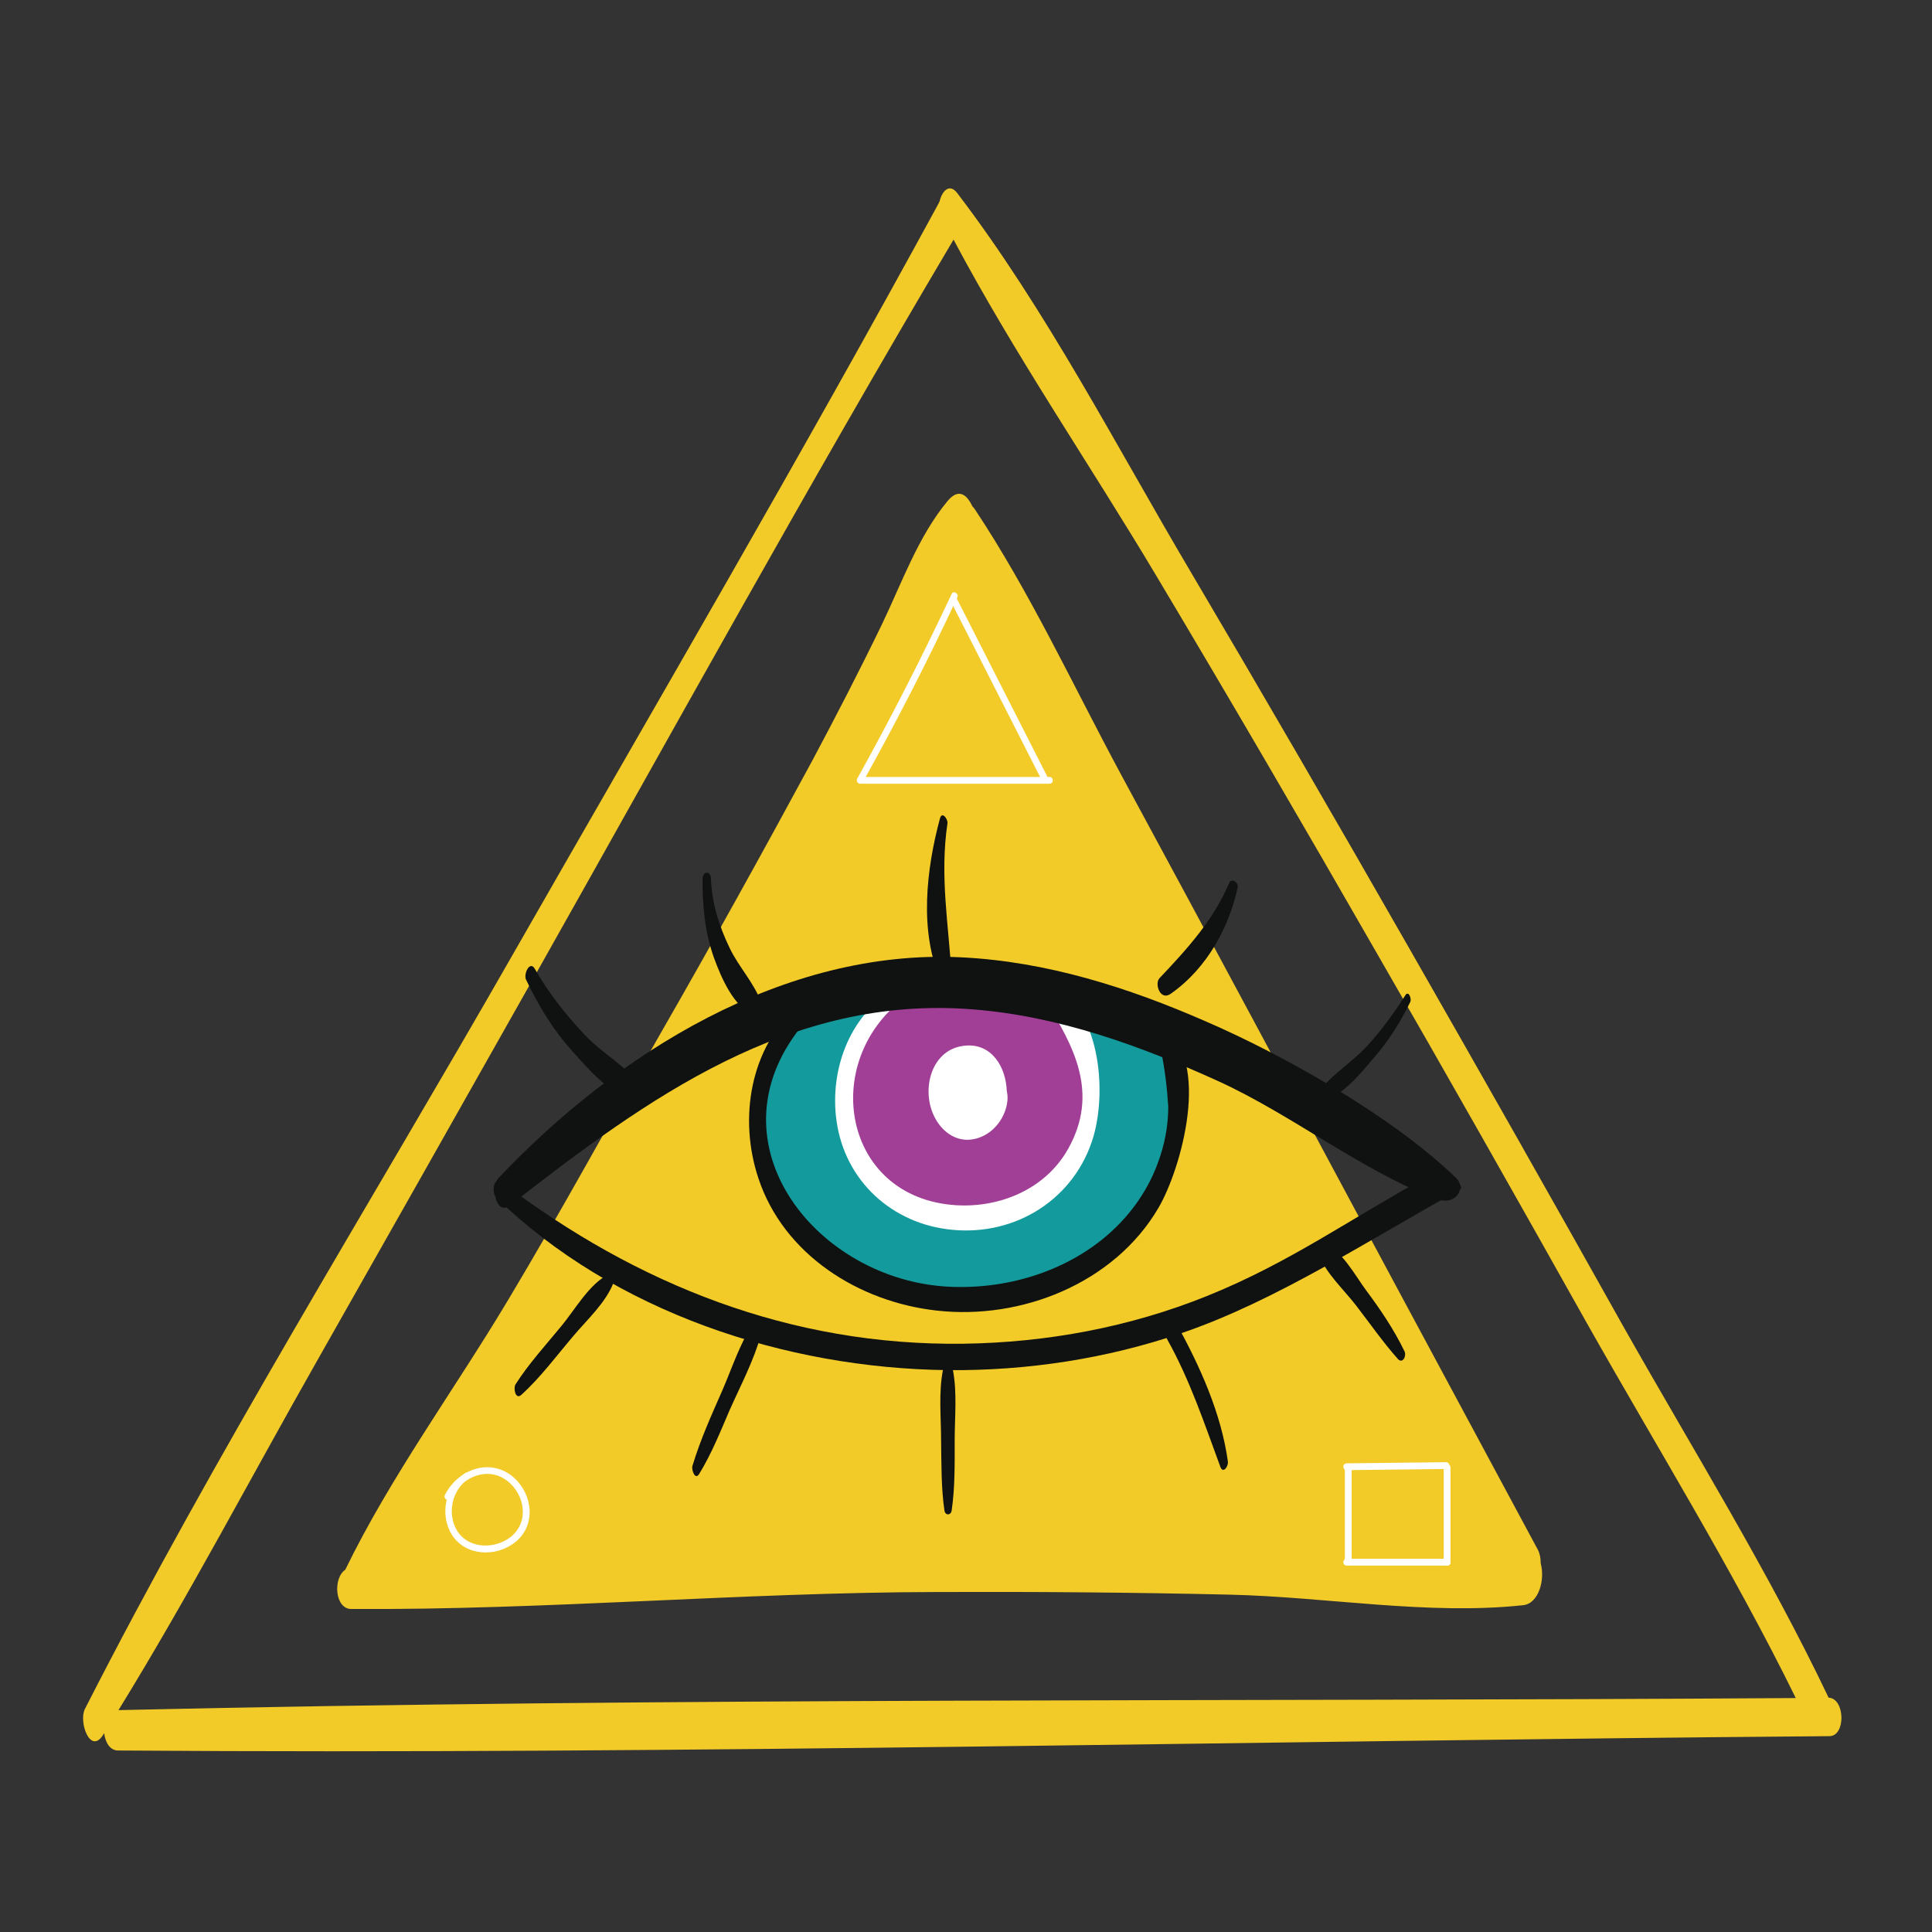 <?xml version="1.0" encoding="utf-8"?>
<!-- Generator: Adobe Illustrator 22.0.1, SVG Export Plug-In . SVG Version: 6.00 Build 0)  -->
<svg version="1.1" id="圖層_1" xmlns="http://www.w3.org/2000/svg" xmlns:xlink="http://www.w3.org/1999/xlink" x="0px" y="0px"
	 viewBox="0 0 512 512" style="enable-background:new 0 0 512 512;" xml:space="preserve">
<rect x="0" y="0" width="512" height="512" fill="#333333" stroke="none"/>
<style type="text/css">
	.st0{fill:#F3CB29;}
	.st1{fill:#139A9C;}
	.st2{fill:#A13F96;}
	.st3{fill:#101211;}
	.st4{fill:#FFFFFF;}
</style>
<g>
	<g>
		<path class="st0" d="M484.6,449.9c-16-33.6-36-65.8-54.3-98.2c-18.8-33.6-37.8-67.1-56.9-100.5c-19.1-33.4-38.4-66.7-58-99.9
			c-19.7-33.3-38.2-69.3-61.7-100.1c-2.1-2.8-4.1-0.5-4.7,2.2c-0.1,0.1-0.2,0.3-0.2,0.4c-36.5,67.1-75.2,133.2-113.1,199.5
			C97.8,319.6,57.1,385,22.5,452.9c-1.7,3.4,1.4,12.2,4.8,6.9c0.1-0.2,0.2-0.3,0.3-0.5c0.3,2.4,1.5,4.6,3.7,4.6
			c151.1,1.1,302.4-2.6,453.5-3.8C489.2,460.1,489,450.1,484.6,449.9z M31.4,453.2C50,423,66.6,391.3,84.1,360.5
			c18.9-33.3,37.7-66.6,56.5-99.9c37.1-65.8,73.6-132.1,112.1-197.1c16.2,30.5,36.1,59.5,53.8,89.2c19.7,33,39.1,66.3,58.2,99.6
			c18.8,32.6,37.3,65.3,55.7,98.1c18.6,33,38.8,65.6,55.5,99.6C327.9,451,179.5,449.8,31.4,453.2z"/>
	</g>
	<path class="st0" d="M408.3,414.3c0-1.3-0.2-2.5-0.7-3.5c-25.1-46.6-50.1-93.2-75.1-139.8c-11.8-22-23.6-43.9-35.5-65.9
		c-12.6-23.4-24-48.1-38.7-70.2c-0.2-0.3-0.4-0.5-0.6-0.7c-1.5-3.2-3.7-4.9-6.6-1.4c-7.8,9.4-12.1,21.7-17.4,32.7
		c-5.9,12.2-12.1,24.2-18.5,36.2c-13.2,24.4-26.6,48.6-40.4,72.6c-13.4,23.4-26.3,47.1-40.2,70.3c-14.1,23.6-31.1,46.7-43.1,71.4
		c-3.3,2.2-2.8,10.4,1.6,10.4c51.7,0.3,103.5-4.4,155.2-4.5c25.9-0.1,51.8,0.1,77.7,0.7c25.5,0.6,52.4,5.5,77.6,2.8
		C407.8,425,409.5,418.6,408.3,414.3z"/>
	<g>
		<g>
			<g>
				<g>
					<path class="st1" d="M222.4,261.7c0,0-24.3,13.7-21.3,38c3,24.3,30.7,46.7,53.3,44.6c22.6-2.1,42.4-11.2,51.5-30.9
						c9.1-19.8,2.7-36.9,2.7-36.9s-32.6-17.6-51.3-16.3C238.6,261.4,222.4,261.7,222.4,261.7z"/>
				</g>
			</g>
		</g>
	</g>
	<g>
		<g>
			<g>
				<g>
					<path class="st2" d="M257.3,260.1l-18.8,1.3c0,0-29.9,32.1-7.1,51.9c22.8,19.8,49.4,2.7,55.6-8.1c6.1-10.8-3.9-39-3.9-39
						L257.3,260.1z"/>
				</g>
			</g>
		</g>
	</g>
	<g>
		<g>
			<g>
				<g>
					<g>
						<path class="st3" d="M131.5,317.4c31.3,30.3,76.6,45.2,119.6,45.7c21,0.2,42.1-3,62-9.8c25.3-8.6,50.4-25.2,73.6-37.9
							c2.6-1.4-5.4-5.2-8.4-3.6c-20.5,11.2-36.5,22.8-58.3,31.6c-20.5,8.3-42.6,12.4-64.7,12.7c-45.7,0.6-86.5-15.6-122.4-42.9
							C130.8,311.6,130.2,316.1,131.5,317.4L131.5,317.4z"/>
					</g>
				</g>
			</g>
		</g>
	</g>
	<g>
		<g>
			<g>
				<g>
					<g>
						<path class="st3" d="M211.6,266.4c-12.9,11.2-15.9,30.1-10.6,45.9c6.7,20.2,26.6,32.7,47.1,35c22.5,2.6,47.2-7.2,58.9-27.2
							c6.1-10.4,14.1-39.3,1.1-47.8c-1.6-1.1-2.8,0.4-3,2c-0.1,0.3-0.1,0.6-0.2,0.9c-0.2,1.3,0.3,3.4,1.9,3.6c0.2,0,0.4,0,0.6,0.1
							c1.9,0.2,1.9-3.5,1.1-4.4c-0.2-0.2-0.3-0.3-0.5-0.5c-0.1,1.5-0.2,3-0.3,4.5c1,4.9,1.6,9.8,1.9,14.8c0,5.2-1,10.2-2.8,15
							c-2.9,7.9-8,14.7-14.5,20c-11.7,9.5-27.4,13.7-42.3,12.6c-34.8-2.7-62.9-39.2-36.7-70C214.5,269.2,213.7,264.6,211.6,266.4
							L211.6,266.4z"/>
					</g>
				</g>
			</g>
		</g>
	</g>
	<g>
		<g>
			<g>
				<g>
					<path class="st4" d="M278.4,260.3c-2.3-1.2-2.2,3.5-1.6,4.5c7.9,12.5,14.5,24.9,6.3,39.6c-5.9,10.6-17.9,15.7-29.7,15
						c-30.1-1.9-36.2-37.9-13.9-54.8c0.9-0.7,0.5-3.9-1-3.2c-13,6.4-18.8,21.8-16.8,35.7c2.2,15.8,14.7,27.3,30.6,28.8
						c17,1.7,32.7-8.3,37.5-24.8C293.4,288.6,291.4,267.2,278.4,260.3z"/>
				</g>
			</g>
		</g>
	</g>
	<g>
		<g>
			<g>
				<g>
					<g>
						<path class="st3" d="M138.1,369.7c5.1-4.6,9.3-10.3,13.8-15.6c3.7-4.4,8.6-8.8,10.7-14.2c0.3-0.7,0-2.7-1.2-2.2
							c-5.1,2.3-9.1,9.5-12.7,13.8c-4.1,5-8.6,9.9-12.1,15.4C136,367.9,136.6,371,138.1,369.7L138.1,369.7z"/>
					</g>
				</g>
			</g>
		</g>
	</g>
	<g>
		<g>
			<g>
				<g>
					<g>
						<path class="st3" d="M185.3,390.6c3.3-5.4,5.6-11.2,8.1-17c2.9-6.5,6.4-13.1,8.3-20c0.4-1.3-0.9-4.9-2.3-2.6
							c-3.4,5.3-5.4,11.5-7.9,17.3c-2.9,6.6-5.9,13.2-8,20.2C183.2,389.5,184.2,392.4,185.3,390.6L185.3,390.6z"/>
					</g>
				</g>
			</g>
		</g>
	</g>
	<g>
		<g>
			<g>
				<g>
					<g>
						<path class="st3" d="M252.2,400.3c0.9-6.1,0.8-12.4,0.8-18.6c0-6.2,0.7-12.7-0.5-18.8c-0.4-1.9-2.2-1.8-2.6,0.1
							c-1.2,6.1-0.5,12.6-0.5,18.8c0.1,6.2,0,12.5,0.9,18.6C250.6,401.7,252,401.6,252.2,400.3L252.2,400.3z"/>
					</g>
				</g>
			</g>
		</g>
	</g>
	<g>
		<g>
			<g>
				<g>
					<g>
						<path class="st3" d="M325.4,387.3c-1.8-12.9-7.4-25.2-13.6-36.5c-1.6-2.9-3.7,2-2.5,4.1c6.1,10.9,9.8,22.2,14.1,33.8
							C324.1,390.7,325.6,388.6,325.4,387.3L325.4,387.3z"/>
					</g>
				</g>
			</g>
		</g>
	</g>
	<g>
		<g>
			<g>
				<g>
					<g>
						<path class="st3" d="M372.2,358.1c-2.8-5.8-6.4-11.1-10.2-16.2c-2.9-3.9-6.5-10.8-11.3-12.4c-1.4-0.5-1.6,1.9-1.3,2.7
							c1.8,5.1,6.7,9.5,10,13.8c3.7,4.8,7.1,9.7,11.1,14.2C371.8,361.5,372.8,359.2,372.2,358.1L372.2,358.1z"/>
					</g>
				</g>
			</g>
		</g>
	</g>
	<g>
		<g>
			<g>
				<g>
					<g>
						<path class="st3" d="M139.4,259.6c3.3,6.9,7.2,13.4,12.3,19c4.3,4.8,10.5,12.1,17.2,13.2c1.8,0.3,1.6-3.2,1-4
							c-3.9-5.2-10.2-8.6-14.8-13.4c-5.1-5.4-9.7-11.2-13.4-17.7C140.4,254.5,138.7,258.1,139.4,259.6L139.4,259.6z"/>
					</g>
				</g>
			</g>
		</g>
	</g>
	<g>
		<g>
			<g>
				<g>
					<g>
						<path class="st3" d="M186.2,232.8c-0.1,7,0.6,14.3,3,21c1.9,5.2,5.3,13.3,10.8,15.3c1.9,0.7,2.1-2.5,1.7-3.5
							c-1.9-5.2-5.9-9.3-8.3-14.3c-2.9-6-4.7-11.8-5-18.5C188.3,230.7,186.3,230.8,186.2,232.8L186.2,232.8z"/>
					</g>
				</g>
			</g>
		</g>
	</g>
	<g>
		<g>
			<g>
				<g>
					<g>
						<path class="st3" d="M249.1,216.9c-3.6,13.3-5.6,30.1,0.3,43.1c1,2.1,2.9,0.6,2.8-1.2c-0.8-13.9-3.2-26.6-1.1-40.7
							C251.1,216.8,249.6,215,249.1,216.9L249.1,216.9z"/>
					</g>
				</g>
			</g>
		</g>
	</g>
	<g>
		<g>
			<g>
				<g>
					<g>
						<path class="st3" d="M325.7,234.1c-4.1,9.6-10.8,17.1-18.4,25.1c-1.4,1.4,0.1,6.1,2.9,4.2c10-7,15.6-18.1,17.8-28.2
							C328.3,234,326.4,232.4,325.7,234.1L325.7,234.1z"/>
					</g>
				</g>
			</g>
		</g>
	</g>
	<g>
		<g>
			<g>
				<g>
					<g>
						<path class="st3" d="M372.4,263.8c-3,4.7-6.4,9.4-10.2,13.5c-3.6,3.9-8.4,6.9-11.8,10.9c-0.7,0.8-0.8,4,1,3.3
							c5-1.8,9.4-7.3,12.8-11.3c3.9-4.5,6.9-9.3,9.5-14.6C374.2,264.8,373.3,262.3,372.4,263.8L372.4,263.8z"/>
					</g>
				</g>
			</g>
		</g>
	</g>
	<path class="st4" d="M266.8,289.1c-0.2-6.2-3.9-12.6-10.9-12c-9.1,0.7-11.9,11.6-8.3,18.8c1.8,3.7,5.4,6.6,9.7,6.1
		c4.4-0.5,7.9-3.9,9.2-8C267,292.4,267.2,290.7,266.8,289.1z"/>
	<g>
		<path class="st4" d="M228.7,207.2c8.9-16,17.3-32.3,25-48.9c0.5-1-1.1-1.9-1.5-0.9c-7.8,16.6-16.1,32.9-25,48.9
			C226.6,207.3,228.2,208.2,228.7,207.2L228.7,207.2z"/>
	</g>
	<g>
		<path class="st4" d="M252.1,159.6c8.1,15.9,16.1,31.7,24.2,47.6c0.5,1,2.1,0.1,1.5-0.9c-8.1-15.9-16.1-31.7-24.2-47.6
			C253.1,157.7,251.6,158.6,252.1,159.6L252.1,159.6z"/>
	</g>
	<g>
		<path class="st4" d="M228,207.7c16.7,0,33.4,0,50.1,0c1.2,0,1.2-1.8,0-1.8c-16.7,0-33.4,0-50.1,0
			C226.8,205.9,226.8,207.7,228,207.7L228,207.7z"/>
	</g>
	<g>
		<path class="st4" d="M123.4,390.3c-5.4,3.4-7,11.1-3.6,16.5c3.6,5.6,11.6,5.9,16.6,2c5.7-4.4,4.9-12.6-0.2-17.2
			c-6.2-5.5-14.9-2.2-18.3,4.6c-0.5,1,1,1.9,1.5,0.9c3-5.9,10.5-9,15.8-4c4.4,4.2,4.8,11.3-0.7,14.8c-4.3,2.7-10.6,2.3-13.4-2.3
			c-2.7-4.5-1.3-10.9,3.1-13.7C125.2,391.3,124.3,389.7,123.4,390.3L123.4,390.3z"/>
	</g>
	<g>
		<path class="st4" d="M356.4,388.9c0,8.1,0,16.2,0,24.3c0,1.2,1.8,1.2,1.8,0c0-8.1,0-16.2,0-24.3
			C358.2,387.8,356.4,387.8,356.4,388.9L356.4,388.9z"/>
	</g>
	<g>
		<path class="st4" d="M382.6,388.9c0,8.4,0,16.7,0,25.1c0,1.2,1.8,1.2,1.8,0c0-8.4,0-16.7,0-25.1
			C384.4,387.8,382.6,387.8,382.6,388.9L382.6,388.9z"/>
	</g>
	<g>
		<path class="st4" d="M356.9,389.6c8.8-0.1,17.5-0.2,26.3-0.3c1.2,0,1.2-1.8,0-1.8c-8.8,0.1-17.5,0.2-26.3,0.3
			C355.7,387.8,355.7,389.6,356.9,389.6L356.9,389.6z"/>
	</g>
	<g>
		<path class="st4" d="M356.9,414.9c8.9,0,17.8,0,26.6,0c1.2,0,1.2-1.8,0-1.8c-8.9,0-17.8,0-26.6,0
			C355.7,413.1,355.7,414.9,356.9,414.9L356.9,414.9z"/>
	</g>
	<g>
		<g>
			<g>
				<g>
					<g>
						<path class="st3" d="M135.2,319.4c36.4-28.4,74.2-55.8,122.7-51.9c22.7,1.8,44.2,9.6,64.7,18.9c19.8,9,37.8,23.6,57.9,31.3
							c5.5,2.1,8-3,5.5-5.4c-16.6-16.2-45.4-32.5-66.4-41.6c-20.6-9-42.2-15.9-64.9-17c-46.9-2.3-91.3,25.4-122.6,58.5
							C130,314.5,131.4,322.4,135.2,319.4L135.2,319.4z"/>
					</g>
				</g>
			</g>
		</g>
	</g>
</g>
</svg>
